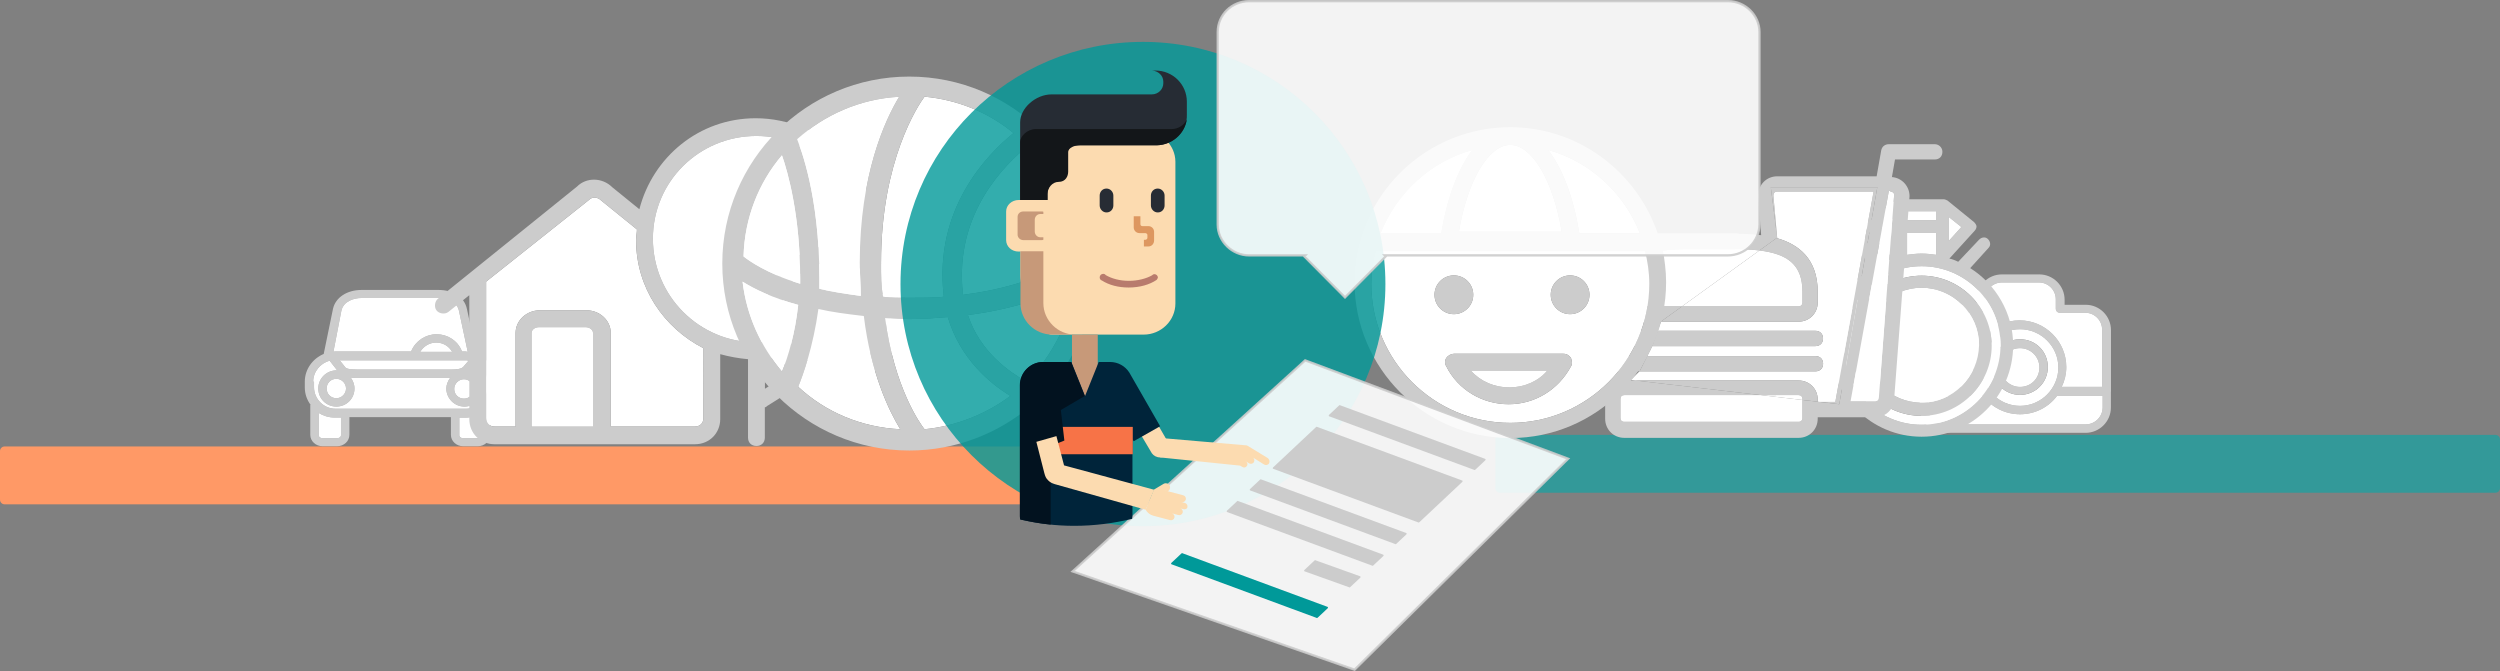 <?xml version="1.0" encoding="utf-8"?>
<!-- Generator: Adobe Illustrator 17.0.0, SVG Export Plug-In . SVG Version: 6.00 Build 0)  -->
<!DOCTYPE svg PUBLIC "-//W3C//DTD SVG 1.1//EN" "http://www.w3.org/Graphics/SVG/1.1/DTD/svg11.dtd">
<svg version="1.1" id="Слой_1" xmlns="http://www.w3.org/2000/svg" xmlns:xlink="http://www.w3.org/1999/xlink" x="0px" y="0px"
	 width="1080px" height="289.87px" viewBox="30 0 1080 289.87" enable-background="new 30 0 1080 289.87" xml:space="preserve">
<rect x="30" y="0" width="1080" height="289.87" fill="#808080" stroke="none"/>
<path fill="#339999" d="M1110,210.872c0,1.105-0.895,2-2,2H678c-1.105,0-2-0.895-2-2v-21c0-1.105,0.895-2,2-2h430
	c1.105,0,2,0.895,2,2V210.872z"/>
<path fill="#FF9966" d="M481,215.872c0,1.105-0.895,2-2,2H32c-1.105,0-2-0.895-2-2v-21c0-1.105,0.895-2,2-2h447c1.105,0,2,0.895,2,2
	V215.872z"/>
<g id="Equipment">
	<g id="XMLID_21_">
		<g>
			<path fill="#CCCCCC" d="M941.94,142.582v26.56h-0.03v6.92c0,6-4.92,10.92-10.93,10.92h-60.75c-6.01,0-10.92-4.92-10.92-10.92
				v-33.48c0-6.01,4.91-10.92,10.92-10.92h13.65v-2.19c0-6.01,4.91-10.93,10.92-10.93h16.19c6.01,0,10.92,4.92,10.92,10.93v2.19
				h9.11C937.02,131.662,941.94,136.572,941.94,142.582z M938.34,176.062v-5.1h-19.65c-3.65,4.9-9.46,8-16.02,8
				c-6.55,0-12.38-3.08-16.01-8h-23.84v5.1c0,3.99,3.26,7.27,7.27,7.27h60.95C935.03,183.332,938.31,180.052,938.34,176.062z
				 M938.11,167.132v-24.75c0-3.99-3.26-7.27-7.27-7.27h-10.92c-1.09,0-1.82-0.73-1.82-1.81v-4.01c0-3.99-3.26-7.27-7.27-7.27
				h-16.01c-4,0-7.27,3.26-7.27,7.27v4.01c0,1.08-0.73,1.81-1.82,1.81h-15.64c-4.01,0-7.27,3.46-7.27,7.47v24.55h21.45
				c-1.27-2.55-2-5.45-2-8.55c0-11.1,9.11-20.19,20.19-20.19s20.19,9.09,20.19,20.19c0,3.1-0.74,6-2,8.55H938.11z M919.21,158.772
				c0-9.08-7.47-16.55-16.56-16.55c-9.08,0-16.55,7.45-16.55,16.55c0,9.09,7.47,16.56,16.55,16.56
				C911.74,175.332,919.21,167.862,919.21,158.772z"/>
			<path fill="#FFFFFF" d="M938.34,170.962v5.1c-0.03,3.99-3.31,7.27-7.3,7.27h-60.95c-4.01,0-7.27-3.28-7.27-7.27v-5.1h23.84
				c3.63,4.92,9.46,8,16.01,8c6.56,0,12.37-3.1,16.02-8H938.34z"/>
			<path fill="#FFFFFF" d="M938.11,142.382v24.75h-17.46c1.26-2.55,2-5.45,2-8.55c0-11.1-9.11-20.19-20.19-20.19
				s-20.19,9.09-20.19,20.19c0,3.1,0.73,6,2,8.55h-21.45v-24.55c0-4.01,3.26-7.47,7.27-7.47h15.64c1.09,0,1.82-0.73,1.82-1.81v-4.01
				c0-4.01,3.27-7.27,7.27-7.27h16.01c4.01,0,7.27,3.28,7.27,7.27v4.01c0,1.08,0.73,1.81,1.82,1.81h10.92
				C934.85,135.112,938.11,138.392,938.11,142.382z M879.55,144.042c0-1.09-0.73-1.82-1.82-1.82h-8c-1.09,0-1.82,0.73-1.82,1.82
				c0,1.09,0.71,1.82,1.82,1.82h8C878.82,145.862,879.55,145.132,879.55,144.042z"/>
			<path fill="#FFFFFF" d="M902.65,142.222c9.09,0,16.56,7.47,16.56,16.55c0,9.09-7.47,16.56-16.56,16.56
				c-9.08,0-16.55-7.47-16.55-16.56C886.1,149.672,893.57,142.222,902.65,142.222z M914.66,158.582c0-6.74-5.27-12.01-12.01-12.01
				c-6.73,0-12,5.29-12,12.01c0,6.71,5.45,12.01,12,12.01C909.21,170.592,914.66,165.312,914.66,158.582z"/>
			<path fill="#CCCCCC" d="M902.65,146.572c6.74,0,12.01,5.27,12.01,12.01c0,6.73-5.45,12.01-12.01,12.01c-6.55,0-12-5.3-12-12.01
				C890.65,151.862,895.92,146.572,902.65,146.572z M902.65,167.152c4.74,0,8.38-3.65,8.38-8.38c0-4.74-3.83-8.37-8.38-8.37
				c-4.54,0-8.37,3.63-8.37,8.37C894.28,163.512,898.11,167.152,902.65,167.152z"/>
			<path fill="#FFFFFF" d="M911.03,158.772c0,4.73-3.64,8.38-8.38,8.38c-4.54,0-8.37-3.64-8.37-8.38s3.83-8.37,8.37-8.37
				C907.2,150.402,911.03,154.032,911.03,158.772z"/>
			<path fill="#CCCCCC" d="M877.73,142.222c1.09,0,1.82,0.73,1.82,1.82c0,1.09-0.73,1.82-1.82,1.82h-8c-1.11,0-1.82-0.73-1.82-1.82
				c0-1.09,0.73-1.82,1.82-1.82H877.73z"/>
		</g>
	</g>
</g>
<g id="Fashion">
	<g id="XMLID_19_">
		<g>
			<path fill="#CCCCCC" d="M881.13,115.832c10.91,6.81,18.55,19.38,18.55,33.3c0,21.81-17.72,39.53-39.55,39.53
				c-21.84,0-39.58-17.75-39.58-39.58c0-14.2,7.35-26.49,18.55-33.57l-7.92-8.74c-0.82-1.1-0.82-2.73,0.27-3.82
				c1.1-0.83,2.73-0.83,3.82,0.27l8.74,9.83c1.37-0.53,2.46-0.83,3.82-1.36l-10.9-12c-0.56-0.54-1.1-1.07-0.83-1.9
				c0.27-0.8,0.56-1.36,1.1-1.9l11.46-9.27c0.27-0.27,1.1-0.54,1.63-0.54h19.38c0.53,0,1.09,0.27,1.63,0.54l11.46,9.3
				c0.57,0.53,1.1,1.36,1.1,1.9c0,0.53-0.29,1.36-0.83,1.89l-10.9,12c1.36,0.27,2.72,0.83,3.82,1.37l9.01-9.54
				c1.09-1.1,2.72-1.37,3.82-0.27c1.09,1.09,1.36,2.72,0.26,3.82L881.13,115.832z M894.23,149.102c0-18.81-15.29-34.1-34.1-34.1
				c-18.82,0-34.1,15.58-34.1,34.4c0,18.81,15.26,34.1,34.1,34.1C878.94,183.502,894.23,167.922,894.23,149.102z M871.86,104.102
				l5.45-6.02l-5.45-4.35V104.102z M866.41,110.082v-9.54h-12.56v9.54c1.89-0.26,4.09-0.53,6.28-0.53S864.51,109.822,866.41,110.082
				z M866.38,95.092v-3.82h-12.56v3.82H866.38z M848.37,104.102v-10.37l-5.45,4.35L848.37,104.102z"/>
			<path fill="#FFFFFF" d="M860.13,115.002c18.81,0,34.1,15.29,34.1,34.1c0,18.82-15.29,34.4-34.1,34.4
				c-18.84,0-34.1-15.29-34.1-34.1C826.03,130.582,841.31,115.002,860.13,115.002z M890.41,149.372c0-16.62-13.66-30.28-30.28-30.28
				c-16.65,0-30.28,13.66-30.28,30.28s13.65,30.28,30.28,30.28C876.75,179.652,890.41,165.992,890.41,149.372z"/>
			<path fill="#CCCCCC" d="M860.13,119.092c16.62,0,30.28,13.66,30.28,30.28s-13.66,30.28-30.28,30.28
				c-16.63,0-30.28-13.66-30.28-30.28S843.48,119.092,860.13,119.092z M884.96,149.132c0-13.63-11.2-24.83-24.83-24.83
				s-24.83,11.2-24.83,24.83s11.17,24.83,24.83,24.83C873.76,173.962,884.66,162.762,884.96,149.132z"/>
			<path fill="#FFFFFF" d="M860.13,124.302c13.63,0,24.83,11.2,24.83,24.83c-0.3,13.63-11.2,24.83-24.83,24.83
				c-13.66,0-24.83-11.2-24.83-24.83S846.5,124.302,860.13,124.302z"/>
			<polygon fill="#FFFFFF" points="877.31,98.082 871.86,104.102 871.86,93.732 			"/>
			<path fill="#FFFFFF" d="M866.41,100.542v9.54c-1.9-0.26-4.09-0.53-6.28-0.53s-4.39,0.27-6.28,0.53v-9.54H866.41z"/>
			<rect x="853.82" y="91.272" fill="#FFFFFF" width="12.56" height="3.82"/>
			<polygon fill="#FFFFFF" points="848.37,93.732 848.37,104.102 842.92,98.082 			"/>
		</g>
	</g>
</g>
<g id="Food">
	<g id="XMLID_18_">
		<g>
			<path fill="#CCCCCC" d="M869.12,65.592c0,1.97-1.32,3.3-3.3,3.3h-17.18l-1.33,7.6c4.31,0.32,7.61,3.95,7.61,8.25l-6.64,87.59
				c0,4.3-3.62,7.92-8.25,7.92h-24.78v0.65c0,4.63-3.62,8.25-8.25,8.25h-75.32c-4.63,0-8.25-3.62-8.25-8.25v-8.28
				c0-4.63,3.62-8.25,8.25-8.25h4.85l54.14,6.31h-58.99c-1.01,0-1.65,0.64-1.65,1.65v8.25c0,1,0.64,1.65,1.65,1.65H807
				c1,0,1.65-0.65,1.65-1.65v-7.8l6.6,0.76v0.08h0.64l8.67,1.01L841,80.872h-46.01l2.71,21.47l0.03,0.34l-7.66,5.52
				c-3.82-0.48-8.21-0.65-13.13-0.65h-15.2c-20.49,0-31.71,2.98-31.71,18.51v4.62c0,1.01,0.64,1.65,1.65,1.65h24.98l-9.11,6.58
				l-0.01,0.03h-15.86c-4.63,0-8.25-3.63-8.25-8.26v-4.62c0-25.11,24.75-25.11,38.31-25.11h15.2c3.98,0,8.93,0,13.88,0.65
				l-1.32-16.86c0-4.95,3.62-8.57,8.25-8.57h42.96l1.98-11.23c0.32-1.65,1.65-2.65,3.3-2.65h19.83
				C867.47,62.292,869.12,63.612,869.12,65.592z M841.68,171.652l6.6-87.56c0-0.68-0.64-1.32-1.65-1.32v-0.33h-0.64l-16.54,90.86
				h10.58C841.04,173.302,841.68,172.652,841.68,171.652z"/>
			<path fill="#FFFFFF" d="M848.28,84.092l-6.6,87.56c0,1-0.64,1.65-1.65,1.65h-10.58l16.54-90.86h0.64v0.33
				C847.64,82.772,848.28,83.412,848.28,84.092z"/>
			<path fill="#CCCCCC" d="M841,80.872l-16.44,93.76l-8.67-1.01h6.96l16.54-90.85h-41.64c-1.01,0-1.65,0.64-1.65,1.65l1.6,17.92
				l-2.71-21.47C794.99,80.872,841,80.872,841,80.872z"/>
			<path fill="#FFFFFF" d="M839.39,82.772l-16.54,90.85h-6.96l-0.64-0.08v-0.92c0-4.63-3.62-8.25-8.25-8.25h-70.47l-2.06-0.24
				l3.78-3.71h76.03c1.97,0,3.3-1.33,3.3-3.3s-1.33-3.3-3.3-3.3h-72.67l2.15-4.3h70.49c1.97,0,3.3-1.33,3.3-3.3
				c0-1.98-1.33-3.31-3.3-3.31h-68.13l1.42-3.97H807c4.63,0,8.25-3.63,8.25-8.26v-4.62c0-14.21-8.25-20.48-17.5-23.14l-0.02-0.24
				l0.01-0.01l-0.04-0.33l-1.6-17.92c0-1.01,0.64-1.65,1.65-1.65L839.39,82.772L839.39,82.772z"/>
			<path fill="#CCCCCC" d="M814.28,153.822c1.97,0,3.3,1.33,3.3,3.3s-1.33,3.3-3.3,3.3h-76.03l0.12-0.12l3.24-6.48L814.28,153.822
				L814.28,153.822z"/>
			<path fill="#CCCCCC" d="M814.25,142.912c1.97,0,3.3,1.33,3.3,3.31c0,1.97-1.33,3.3-3.3,3.3h-70.49l0.03-0.06l2.33-6.55H814.25z"
				/>
			<path fill="#CCCCCC" d="M815.25,172.622v0.92l-6.6-0.76v-0.45c0-1.01-0.65-1.65-1.65-1.65h-16.33l-54.14-6.31H807
				C811.63,164.372,815.25,167.992,815.25,172.622z"/>
			<path fill="#CCCCCC" d="M815.25,126.062v4.62c0,4.63-3.62,8.26-8.25,8.26h-59.46l0.01-0.03l9.11-6.58H807
				c1,0,1.65-0.64,1.65-1.65v-4.62c0-11.8-6.48-16.35-18.58-17.86l7.66-5.52l0.02,0.24C807,105.582,815.25,111.852,815.25,126.062z"
				/>
			<path fill="#FFFFFF" d="M808.65,172.782v7.8c0,1-0.65,1.65-1.65,1.65h-75.32c-1.01,0-1.65-0.65-1.65-1.65v-8.25
				c0-1.01,0.64-1.65,1.65-1.65h58.99L808.65,172.782z"/>
			<path fill="#FFFFFF" d="M808.65,172.332v0.45l-17.98-2.1H807C808,170.682,808.65,171.322,808.65,172.332z"/>
			<path fill="#FFFFFF" d="M808.65,126.062v4.62c0,1.01-0.65,1.65-1.65,1.65h-50.34l33.41-24.13
				C802.17,109.712,808.65,114.262,808.65,126.062z"/>
			<path fill="#FFFFFF" d="M790.07,108.202l-33.41,24.13h-24.98c-1.01,0-1.65-0.64-1.65-1.65v-4.62c0-15.53,11.22-18.51,31.71-18.51
				h15.2C781.86,107.552,786.25,107.722,790.07,108.202z"/>
			<path fill="#CCCCCC" d="M746.12,142.912l-2.33,6.55l-0.03,0.06H724.4c-1.98,0-3.3-1.33-3.3-3.3c0-1.98,1.32-3.31,3.3-3.31H746.12
				z"/>
			<path fill="#CCCCCC" d="M741.61,153.822l-3.24,6.48l-0.12,0.12H724.4c-1.98,0-3.3-1.33-3.3-3.3s1.32-3.3,3.3-3.3L741.61,153.822
				L741.61,153.822z"/>
		</g>
	</g>
</g>
<g id="Child">
	<g id="XMLID_17_">
		<g>
			<path fill="#FFFFFF" d="M740.64,108.462c1.1,4.35,1.85,9.09,1.85,14.18c0,33.1-26.94,60.04-60.04,60.04
				c-33.11,0-60.04-26.94-60.04-60.04c0-5.09,0.71-9.83,1.81-14.18C624.22,108.462,740.64,108.462,740.64,108.462z M716.66,127.342
				c0-4.62-3.75-8.37-8.38-8.37c-4.62,0-8.37,3.75-8.37,8.37c0,4.63,3.75,8.38,8.37,8.38
				C712.91,135.722,716.66,131.972,716.66,127.342z M708.67,158.272c0.72-1.1,0.36-2.53,0-3.63c-0.74-1.1-1.85-1.82-3.31-1.82
				h-47.29c-1.1,0-2.53,0.72-3.27,1.82c-0.72,1.1-0.72,2.53,0,3.63c5.09,10.2,15.64,16.36,26.94,16.36
				C693.03,174.632,703.19,168.432,708.67,158.272z M666.45,127.342c0-4.62-3.75-8.37-8.38-8.37c-4.62,0-8.37,3.75-8.37,8.37
				c0,4.63,3.75,8.38,8.37,8.38C662.7,135.722,666.45,131.972,666.45,127.342z"/>
			<path fill="#CCCCCC" d="M708.28,118.972c4.63,0,8.38,3.75,8.38,8.37c0,4.63-3.75,8.38-8.38,8.38c-4.62,0-8.37-3.75-8.37-8.38
				C699.91,122.722,703.66,118.972,708.28,118.972z"/>
			<path fill="#CCCCCC" d="M708.67,154.642c0.36,1.1,0.72,2.53,0,3.63c-5.48,10.16-15.64,16.36-26.93,16.36
				c-11.3,0-21.85-6.16-26.94-16.36c-0.72-1.1-0.72-2.53,0-3.63c0.74-1.1,2.17-1.82,3.27-1.82h47.29
				C706.82,152.822,707.93,153.542,708.67,154.642z M698.45,160.092h-33.11c4.39,4.74,10.2,7.27,16.75,7.27
				C688.26,167.362,694.46,164.832,698.45,160.092z"/>
			<path fill="#FFFFFF" d="M698.8,64.772c18.21,5.1,32.75,18.57,39.66,36.03h-26.19C709.74,85.152,705,72.792,698.8,64.772z"/>
			<path fill="#FFFFFF" d="M665.34,160.092h33.11c-3.99,4.74-10.19,7.27-16.36,7.27C675.54,167.362,669.73,164.832,665.34,160.092z"
				/>
			<path fill="#FFFFFF" d="M682.45,62.602c9.44,0,18.56,15.64,22.2,37.48h-44.4C663.88,78.242,672.97,62.602,682.45,62.602z"/>
			<path fill="#CCCCCC" d="M652.59,100.802c2.56-15.29,7.27-28.01,13.47-36.03c-18.18,5.1-32.75,18.57-39.66,36.03H652.59z
				 M704.65,100.082c-3.64-21.84-12.76-37.48-22.2-37.48c-9.48,0-18.57,15.64-22.2,37.48H704.65z M698.8,64.772
				c6.2,8.02,10.94,20.38,13.47,36.03h26.19C731.55,83.342,717.01,69.872,698.8,64.772z M682.45,54.942
				c29.47,0,54.59,19.31,63.68,45.86h33.46c2.17,0,3.63,1.1,3.63,3.28c0,2.17-1.46,3.63-3.63,3.63H748.3
				c0.75,4.35,1.46,9.09,1.46,14.18c0,37.13-30.15,67.35-67.28,67.35s-67.31-30.22-67.31-67.31c0-6.2,0.71-12.4,2.53-18.21
				c0-0.39,0-0.75,0.36-1.11C626.43,74.962,652.27,54.942,682.45,54.942z M742.49,122.642c0-5.09-0.75-9.83-1.85-14.18H624.22
				c-1.1,4.35-1.81,9.09-1.81,14.18c0,33.1,26.93,60.04,60.04,60.04C715.55,182.682,742.49,155.742,742.49,122.642z"/>
			<path fill="#CCCCCC" d="M658.07,118.972c4.63,0,8.38,3.75,8.38,8.37c0,4.63-3.75,8.38-8.38,8.38c-4.62,0-8.37-3.75-8.37-8.38
				C649.7,122.722,653.45,118.972,658.07,118.972z"/>
			<path fill="#FFFFFF" d="M626.4,100.802c6.91-17.46,21.48-30.93,39.66-36.03c-6.2,8.02-10.91,20.74-13.47,36.03H626.4z"/>
		</g>
	</g>
</g>
<g id="Avto">
	<g>
		<path fill="#CCCCCC" d="M244.07,164.912v2.37c0,2.75-0.91,5.28-2.37,7.47v13.09c0,2.73-2.37,4.92-5.27,4.92h-6.36
			c-2.91,0-5.28-2.19-5.28-4.92v-7.64h-43.85v7.64c0,2.73-2.37,4.92-5.27,4.92h-6.36c-2.9,0-5.27-2.19-5.27-4.92v-12.91h0.17
			c-1.63-2.2-2.54-4.74-2.54-7.65v-2.37c0-5.45,3.45-10.01,8.17-12.01l4.01-19.47c1.09-4.9,6.01-8.18,12.37-8.18h33.12
			c6.54,0,11.28,3.09,12.36,8.18l4.19,19.47C240.61,154.722,244.07,159.462,244.07,164.912z M240.61,167.282v-2.37
			c0-3.45-1.81-6.36-4.54-8l-2.73,3.64c2.91,1.08,5.1,3.99,5.1,7.27c0,4.36-3.46,7.82-7.82,7.82c-4.37,0-7.82-3.64-7.82-7.82
			c0-1.64,0.73-3.28,1.64-4.55H184.6c-1.11,0-2.19,0-3.1-0.17c0.91,1.26,1.64,2.9,1.64,4.72c0,4.36-3.46,7.82-7.83,7.82
			c-4.36,0-7.82-3.46-7.82-7.82c0-4.37,3.64-7.82,7.82-7.82c0.18,0,0.18,0,0.36,0l-3.28-4.19c-3.99,1.1-7.09,4.74-7.09,9.1h0.36
			v2.37c0,5.1,4.18,9.29,9.28,9.29h56.39C236.43,176.572,240.61,172.382,240.61,167.282z M238.07,188.042v-9.64
			c-2,1.27-4.37,2-6.92,2h-2.72v7.64c0,0.71,0.73,1.26,1.64,1.26h6.36C237.33,189.302,238.07,188.752,238.07,188.042z
			 M230.42,172.202c2.37,0,4.19-1.82,4.19-4.19s-2-4.18-4.19-4.18c-2.17,0-4.19,1.81-4.19,4.18
			C226.23,170.382,228.05,172.202,230.42,172.202z M230.24,158.372l2.16-2.54c-0.53-0.18-0.91-0.18-1.27-0.18h-54.39l2.19,2.72
			c0.38,0.72,1.28,1.27,5.65,1.27h40.02C228.98,159.642,229.69,158.932,230.24,158.372z M232.06,152.012l-3.81-17.83
			c-0.91-3.99-5.28-5.45-8.73-5.45h-33.3c-3.46,0-7.82,1.44-8.73,5.45l-3.46,17.83c0.18-0.17,0.55-0.17,0.91-0.17h32.73v-0.18
			c1.82-4.37,6.18-7.27,10.92-7.27s9.11,2.72,10.92,7.27v0.18h1.64C231.51,151.842,231.7,152.012,232.06,152.012z M211.5,152.002
			h13.83c-1.46-2.55-4.01-4.01-6.92-4.01C215.51,147.992,212.96,149.632,211.5,152.002z M179.48,167.842c0-2.2-1.81-4.19-4.18-4.19
			s-4.19,1.82-4.19,4.19c0,2.36,1.82,4.18,4.19,4.18C177.67,172.022,179.48,170.032,179.48,167.842z M177.31,188.022v-7.64h-2.73
			c-2.54,0-4.91-0.73-6.91-2v9.64c0,0.71,0.73,1.27,1.64,1.27h6.36C176.58,189.292,177.31,188.752,177.31,188.022z"/>
		<path fill="#FFFFFF" d="M240.61,164.912v2.37c0,5.1-4.18,9.29-9.28,9.29h-56.39c-5.1,0-9.28-4.19-9.28-9.29v-2.37h-0.36
			c0-4.36,3.1-8,7.09-9.1l3.28,4.19c-0.18,0-0.18,0-0.36,0c-4.18,0-7.82,3.45-7.82,7.82c0,4.36,3.46,7.82,7.82,7.82
			c4.37,0,7.83-3.46,7.83-7.82c0-1.82-0.73-3.46-1.64-4.72c0.91,0.17,1.99,0.17,3.1,0.17h39.84c-0.91,1.27-1.64,2.91-1.64,4.55
			c0,4.18,3.45,7.82,7.82,7.82c4.36,0,7.82-3.46,7.82-7.82c0-3.28-2.19-6.19-5.1-7.27l2.73-3.64
			C238.8,158.552,240.61,161.462,240.61,164.912z"/>
		<path fill="#FFFFFF" d="M238.07,178.402v9.64c0,0.71-0.74,1.26-1.64,1.26h-6.36c-0.91,0-1.64-0.55-1.64-1.26v-7.64h2.72
			C233.7,180.402,236.07,179.672,238.07,178.402z"/>
		<path fill="#FFFFFF" d="M234.61,168.012c0,2.37-1.82,4.19-4.19,4.19s-4.19-1.82-4.19-4.19s2.02-4.18,4.19-4.18
			C232.61,163.832,234.61,165.642,234.61,168.012z"/>
		<path fill="#FFFFFF" d="M232.4,155.832l-2.16,2.54c-0.55,0.56-1.26,1.27-5.64,1.27h-40.02c-4.37,0-5.27-0.55-5.65-1.27l-2.19-2.72
			h54.39C231.49,155.652,231.87,155.652,232.4,155.832z"/>
		<path fill="#FFFFFF" d="M228.25,134.182l3.81,17.83c-0.36,0-0.55-0.17-0.91-0.17h-1.64v-0.18c-1.81-4.55-6.18-7.27-10.92-7.27
			s-9.1,2.9-10.92,7.27v0.18h-32.73c-0.36,0-0.73,0-0.91,0.17l3.46-17.83c0.91-4.01,5.27-5.45,8.73-5.45h33.3
			C222.97,128.732,227.34,130.192,228.25,134.182z"/>
		<path fill="#FFFFFF" d="M225.33,152.002H211.5c1.46-2.37,4.01-4.01,6.91-4.01C221.32,147.992,223.87,149.452,225.33,152.002z"/>
		<path fill="#FFFFFF" d="M175.3,163.652c2.37,0,4.18,1.99,4.18,4.19c0,2.19-1.81,4.18-4.18,4.18s-4.19-1.82-4.19-4.18
			C171.11,165.472,172.93,163.652,175.3,163.652z"/>
		<path fill="#FFFFFF" d="M177.31,180.382v7.64c0,0.73-0.73,1.27-1.64,1.27h-6.36c-0.91,0-1.64-0.56-1.64-1.27v-9.64
			c2,1.27,4.37,2,6.91,2H177.31z"/>
	</g>
</g>
<g id="House">
	<g>
		<path fill="#FFFFFF" d="M390.27,112.982c12.73,0,22.92,10.55,22.92,22.91c0,12.37-10.19,22.91-22.92,22.91
			c-12.36,0-22.91-10.19-22.91-22.91S377.55,112.982,390.27,112.982z"/>
		<path fill="#FFFFFF" d="M333.9,150.432l-0.03,30.18c0,2.18-1.46,3.64-3.64,3.64h-36.38v-40.38c0-5.45-4.74-9.83-10.55-9.83h-20.02
			c-5.81,0-10.55,4.38-10.55,9.83v40.38h-9.09c-2.17,0-3.63-1.46-3.63-3.64v-58.94l44.4-35.27c1.46-1.46,3.63-1.46,5.45,0.35
			l15.29,12.37c0,1.46-0.36,2.92-0.36,4.74C304.79,124.242,316.8,141.702,333.9,150.432z"/>
		<path fill="#CCCCCC" d="M401.53,103.502c0-24.73-20.02-44.76-44.75-44.76s-44.72,19.67-44.72,44.4s20.02,44.76,44.75,44.76
			c1.82,0,4,0,5.81-0.36c-1.46-3.27-2.17-7.3-2.17-11.29c0-16.71,13.43-30.18,30.18-30.18c3.64,0,7.27,1.07,10.55,2.17
			C401.53,106.782,401.53,104.962,401.53,103.502z M356.42,51.082c28.76,0,52.03,23.27,52.03,52.03c0,2.92-0.36,5.45-0.72,8.37
			c7.63,5.49,12.73,14.58,12.69,24.06c0,16.71-13.43,30.18-30.18,30.18c-3.64,0-7.27-0.72-10.55-1.82l-18.56,11.65
			c0,0.36-0.36,0.36-0.72,0.36v13.11c0,2.18-1.46,3.64-3.63,3.64c-2.18,0-3.64-1.46-3.64-3.64v-33.85c-3.99-0.36-8.01-1.07-12-2.17
			v28c0,6.17-4.71,10.91-10.91,10.91h-86.59c-6.16,0-10.9-4.71-10.9-10.91v-53.48l-9.09,7.27c-1.46,1.1-3.99,0.75-5.09-0.72
			c-1.11-1.46-0.75-3.99,0.71-5.09l60.01-48.39c3.99-4.03,10.9-4.03,15.28,0.35l11.65,9.45
			C312.02,67.832,332.05,51.082,356.42,51.082z M360.45,154.812v13.12l12.36-7.63c-2.56-1.82-4.38-4.03-6.2-6.2
			C364.41,154.462,362.61,154.812,360.45,154.812z M413.19,135.892c0-12.36-10.19-22.91-22.92-22.91
			c-12.72,0-22.91,10.19-22.91,22.91s10.55,22.91,22.91,22.91C403,158.802,413.19,148.262,413.19,135.892z M333.87,180.612
			l0.03-30.18c-17.1-8.73-29.11-26.19-29.11-46.57c0-1.82,0.36-3.28,0.36-4.74l-15.29-12.37c-1.82-1.81-3.99-1.81-5.45-0.35
			l-44.4,35.27v58.94c0,2.18,1.46,3.64,3.63,3.64h9.09v-40.38c0-5.45,4.74-9.83,10.55-9.83h20.02c5.81,0,10.55,4.38,10.55,9.83
			v40.38h36.38C332.41,184.252,333.87,182.792,333.87,180.612z M286.19,184.282v-40.41c0-1.42-1.46-2.53-3.28-2.53h-19.99
			c-1.82,0-3.28,1.07-3.28,2.53v40.41H286.19z"/>
		<path fill="#FFFFFF" d="M356.78,58.742c24.73,0,44.75,20.03,44.75,44.76c0,1.46,0,3.28-0.35,4.74c-3.28-1.1-6.91-2.17-10.55-2.17
			c-16.75,0-30.18,13.47-30.18,30.18c0,3.99,0.71,8.02,2.17,11.29c-1.81,0.36-3.99,0.36-5.81,0.36c-24.73,0-44.75-20.03-44.75-44.76
			S332.05,58.742,356.78,58.742z"/>
		<path fill="#FFFFFF" d="M286.19,143.872v40.41h-26.55v-40.41c0-1.46,1.46-2.53,3.28-2.53h19.99
			C284.73,141.342,286.19,142.452,286.19,143.872z"/>
	</g>
</g>
<g id="Sport">
	<g>
		<path fill="#FFFFFF" d="M473.9,63.182c12.23,12.66,19.67,28.82,20.53,47.16c-3.04,2.61-17.45,13.09-48.45,17.02v-0.43
			C442.04,92.002,464.75,70.622,473.9,63.182z"/>
		<path fill="#FFFFFF" d="M494.43,121.252c-1.76,17.02-9.63,32.32-20.96,43.66c-6.97-3.94-20.09-12.66-25.31-28.82
			C471.72,133.052,486.6,126.462,494.43,121.252z"/>
		<path fill="#FFFFFF" d="M439.44,136.982c5.26,17.92,18.34,28.82,27.06,34.04c-10.47,7.87-23.6,13.09-37.11,14.41
			c-1.76-2.18-13.09-17.92-17.02-48.02c3.5,0,6.97,0.43,10.47,0.43C428.96,137.842,434.18,137.412,439.44,136.982z"/>
		<path fill="#FFFFFF" d="M429.39,41.762c14.41,1.32,27.92,6.97,38.44,15.73c-11.33,9.15-34.51,32.76-30.15,70.3c0,0,0,0,0,0.43
			c-4.79,0.43-9.62,0.43-14.84,0.43c-3.93,0-7.86,0-11.33-0.43c-0.89-4.36-0.89-9.58-0.89-14.84
			C410.62,69.292,426.78,45.262,429.39,41.762z"/>
		<path fill="#FFFFFF" d="M403.17,136.512c3.04,24.89,10.91,41.05,15.74,48.92c-17.02-0.85-32.33-7.44-44.09-18.34
			c2.14-5.22,6.5-17.45,8.73-33.61C389.23,134.802,395.78,135.662,403.17,136.512z"/>
		<path fill="#CCCCCC" d="M401.42,113.422c0-38.01,10.91-61.57,17.02-71.62c-17.02,0.9-32.28,7.87-44.09,18.34
			c1.33,3.51,9.63,24.03,9.63,60.25c0,1.76,0,3.04,0,4.36c5.21,1.29,11.33,2.18,17.87,3.08
			C401.85,123.042,401.42,118.682,401.42,113.422z M437.68,127.792c-4.36-37.54,18.82-61.15,30.15-70.3
			c-10.52-8.76-24.03-14.41-38.44-15.73c-2.61,3.5-18.77,27.53-18.77,71.62c0,5.26,0,10.48,0.89,14.84
			c3.47,0.43,7.4,0.43,11.33,0.43c5.22,0,10.05,0,14.84-0.43C437.68,127.792,437.68,127.792,437.68,127.792z M422.8,33.082
			c44.56,0,80.78,36.26,80.78,80.77c0,12.21-2.73,23.78-7.64,34.2c-4.9,10.43-11.99,19.72-20.71,27.37
			c-13.94,11.76-32.29,19.2-52.39,19.2c-44.55,0-80.81-36.21-80.81-80.77S378.25,33.082,422.8,33.082z M494.43,110.342
			c-0.86-18.34-8.3-34.5-20.53-47.16c-9.15,7.44-31.86,28.82-27.92,63.75v0.43C476.98,123.432,491.39,112.952,494.43,110.342z
			 M473.47,164.912c11.33-11.34,19.2-26.64,20.96-43.66c-7.83,5.21-22.71,11.8-46.27,14.84
			C453.38,152.252,466.5,160.972,473.47,164.912z M466.5,171.022c-8.72-5.22-21.8-16.12-27.06-34.04
			c-5.26,0.43-10.48,0.86-16.6,0.86c-3.5,0-6.97-0.43-10.47-0.43c3.93,30.1,15.26,45.84,17.02,48.02
			C442.9,184.112,456.03,178.892,466.5,171.022z M418.91,185.432c-4.83-7.87-12.7-24.03-15.74-48.92
			c-7.39-0.85-13.94-1.71-19.62-3.03c-2.23,16.16-6.59,28.39-8.73,33.61C386.58,177.992,401.89,184.582,418.91,185.432z
			 M375.68,122.572c0-0.85,0-1.32,0-2.18c0-27.07-5.26-45.84-7.87-53.28c-10.05,11.8-16.16,27.07-16.59,43.66
			C353.4,112.522,361.27,118.212,375.68,122.572z M367.81,160.542c2.61-6.11,5.69-16.59,7.01-28.82
			c-11.37-3.07-19.24-7.01-24.03-10.04C352.55,136.512,358.66,149.642,367.81,160.542z"/>
		<path fill="#FFFFFF" d="M374.35,60.142c11.81-10.47,27.07-17.44,44.09-18.34c-6.11,10.05-17.02,33.61-17.02,71.62
			c0,5.26,0.43,9.62,0.43,14.41c-6.54-0.9-12.66-1.79-17.87-3.08c0-1.32,0-2.6,0-4.36C383.98,84.172,375.68,63.652,374.35,60.142z"
			/>
		<path fill="#FFFFFF" d="M375.68,120.392c0,0.86,0,1.33,0,2.18c-14.41-4.36-22.28-10.05-24.46-11.8
			c0.43-16.59,6.54-31.86,16.59-43.66C370.42,74.552,375.68,93.322,375.68,120.392z"/>
		<path fill="#FFFFFF" d="M374.82,131.722c-1.32,12.23-4.4,22.71-7.01,28.82c-9.15-10.9-15.26-24.03-17.02-38.86
			C355.58,124.712,363.45,128.652,374.82,131.722z"/>
	</g>
</g>
<path id="Color_6_" opacity="0.8" fill="#009999" enable-background="new    " d="M523.755,18.094
	c57.868,0,104.739,46.871,104.739,104.602s-46.871,104.602-104.739,104.602s-104.739-46.871-104.739-104.602
	C419.016,64.828,465.888,18.094,523.755,18.094z"/>
<g id="Form">
	<polygon opacity="0.9" fill="#FFFFFF" stroke="#CCCCCC" stroke-miterlimit="10" enable-background="new    " points="
		493.383,246.839 593.827,155.687 707.431,198.173 615.17,289.295 	"/>
	<path id="Button_5_" fill="#009999" d="M599.174,266.893c-0.157,0.147-0.404,0.14-0.551-0.017l-62.621-23.141
		c-0.147-0.157-0.14-0.404,0.017-0.551l4.407-4.138c0.157-0.147,0.404-0.14,0.551,0.017l62.621,23.141
		c0.147,0.157,0.14,0.404-0.017,0.551L599.174,266.893z"/>
	<path id="Input__x22_Price_x22__3_" fill="#CCCCCC" d="M613.249,253.68c-0.157,0.147-0.404,0.14-0.551-0.017l-19.218-6.88
		c-0.147-0.157-0.14-0.404,0.017-0.551l4.407-4.138c0.157-0.147,0.404-0.14,0.551,0.017l19.218,6.88
		c0.147,0.157,0.14,0.404-0.017,0.551L613.249,253.68z"/>
	<path id="Combobox__x22_Вся_Украина_x22__3_" fill="#CCCCCC" d="M623.201,244.337c-0.157,0.147-0.404,0.14-0.551-0.017
		l-62.621-23.141c-0.147-0.157-0.14-0.404,0.017-0.551l4.407-4.138c0.157-0.147,0.404-0.14,0.551,0.017l62.621,23.141
		c0.147,0.157,0.14,0.404-0.017,0.551L623.201,244.337z"/>
	<path id="Combobox__x22_Категория_x22__3_" fill="#CCCCCC" d="M633.152,234.994c-0.157,0.147-0.404,0.14-0.551-0.017
		l-62.621-23.141c-0.147-0.157-0.14-0.404,0.017-0.551l4.407-4.138c0.157-0.147,0.404-0.14,0.551,0.017l62.621,23.141
		c0.147,0.157,0.14,0.404-0.017,0.551L633.152,234.994z"/>
	<path id="Input__x22_Detail_x22__3_" fill="#CCCCCC" d="M643.104,225.651c-0.157,0.147-0.404,0.14-0.551-0.017l-62.621-23.141
		c-0.147-0.157-0.14-0.404,0.017-0.551l18.624-17.484c0.157-0.147,0.404-0.14,0.551,0.017l62.621,23.141
		c0.147,0.157,0.14,0.404-0.017,0.551L643.104,225.651z"/>
	<path id="Input__x22_Name_x22__3_" fill="#CCCCCC" d="M667.272,202.961c-0.157,0.147-0.404,0.14-0.551-0.017L604.1,179.803
		c-0.147-0.157-0.14-0.404,0.017-0.551l4.407-4.138c0.157-0.147,0.404-0.14,0.551,0.017l62.621,23.141
		c0.147,0.157,0.14,0.404-0.017,0.551L667.272,202.961z"/>
</g>
<g id="Men">
	<path fill="#FCDBB0" d="M524.03,144.551h-39.449c-7.56,0-13.745-18.419-13.745-25.704v-10.172h-0.825
		c-3.024,0-5.361-2.199-5.361-4.948V91.356c0-2.749,2.474-4.948,5.361-4.948h0.825V69.914c0-7.422,6.185-13.333,13.745-13.333
		h39.449c7.56,0,13.745,6.048,13.745,13.333v61.167C537.775,138.503,531.59,144.551,524.03,144.551z"/>
	<path fill="#C79979" d="M480.732,92.456h-1.375c-1.237,0-2.337,1.1-2.337,2.474v5.086c0,1.375,1.1,2.474,2.337,2.474h1.375v1.1
		c-0.275,0.137-0.412,0.137-0.687,0.137h-7.972c-1.375,0-2.474-1.1-2.474-2.337v-7.697c0-1.375,1.1-2.337,2.474-2.337h7.972
		c0.275,0,0.55,0,0.687,0.137V92.456z M480.732,130.943c0,7.422,6.185,13.608,13.745,13.608h9.759v30.927h-11.134v-30.927h-8.522
		c-7.56,0-13.745-6.048-13.745-13.608v-22.405h9.897V130.943z"/>
	<path fill="#262C34" d="M529.666,62.766h-33.264c-2.062,0-5.086,0.275-5.086,2.749v8.66c0,1.924-8.797,2.749-8.797,9.622v2.612
		h-11.821V52.87c0-6.185,6.735-12.096,13.608-12.096h1.512l0,0h41.786c2.749,0,4.948-2.199,4.948-4.811v-0.687
		c0-2.612-2.199-4.673-4.948-4.811h1.512c7.56,0,13.608,6.048,13.608,13.47v5.498C542.999,56.718,537.088,62.629,529.666,62.766z"/>
	<path fill="#131619" d="M529.666,62.766h-33.264c-2.062,0-4.948,0.962-4.948,3.024v8.385c0,1.924-1.1,4.398-4.124,4.398
		c-2.749,0-4.811,2.612-4.811,5.223v2.612h-11.821V61.392c0-2.612,3.161-5.636,6.735-5.636c0.687,0,1.375,0,2.749,0h55.943
		c2.887,0,5.361-1.649,6.598-4.124C541.762,57.818,536.263,62.629,529.666,62.766z"/>
	<path fill="#B87B6D" d="M529.666,120.909L529.666,120.909c-3.024,2.062-7.285,3.299-12.096,3.299c-4.536,0-8.522-1.1-11.546-3.024
		c-0.55-0.137-0.962-0.687-0.962-1.375c0-0.825,0.687-1.512,1.512-1.512c0.412,0,0.825,0.137,1.1,0.55l0,0
		c2.612,1.512,6.048,2.474,10.034,2.474c3.849,0,7.422-0.962,9.897-2.337c0.275-0.275,0.687-0.55,1.1-0.55
		c0.825,0,1.512,0.687,1.512,1.512C530.078,120.222,529.941,120.634,529.666,120.909z"/>
	<path fill="#DD9760" d="M526.092,106.476h-1.924v-2.887h0.55c0.55,0,0.962-0.412,0.962-0.825v-1.237
		c0-0.412-0.412-0.825-0.962-0.825h-0.55l0,0h-1.924c-1.375,0-2.474-1.1-2.474-2.474v-4.811h2.887v3.436
		c0,0.55,0.412,0.825,0.825,0.825h0.687l0,0h1.924c1.375,0,2.474,1.1,2.474,2.474v3.711
		C528.566,105.377,527.466,106.476,526.092,106.476z"/>
	<path fill="#272C34" d="M507.948,81.46h0.137c1.512,0,2.887,1.375,2.887,3.024v4.261c0,1.649-1.237,3.024-2.887,3.024h-0.137
		c-1.512,0-2.887-1.375-2.887-3.024v-4.261C505.062,82.834,506.299,81.46,507.948,81.46z"/>
	<path fill="#272C34" d="M530.078,81.46h0.137c1.512,0,2.886,1.375,2.886,3.024v4.261c0,1.649-1.237,3.024-2.886,3.024h-0.137
		c-1.512,0-2.887-1.375-2.887-3.024v-4.261C527.192,82.834,528.429,81.46,530.078,81.46z"/>
	<path fill="#FCDBB0" d="M535.576,193.209c0,2.474-1.924,4.398-4.398,4.398c-1.512,0-2.749-0.687-3.574-1.787l-18.006-30.377
		l7.697-4.398l16.632,28.865C534.889,190.735,535.576,191.835,535.576,193.209z"/>
	<path fill="#00243A" d="M470.836,224.411c0-0.412-0.137-0.962-0.137-1.375v-56.631c0-5.498,4.536-10.034,10.034-10.034h12.096
		l5.91,14.707l5.91-14.707h4.811c3.574,0,6.598,1.787,8.385,4.536l0,0l13.333,23.23l-11.409,6.46l-0.55-0.825v33.264
		c0,0.412-0.137,0.687-0.137,1.1c-7.972,1.924-16.357,3.024-25.016,3.024C486.093,227.16,478.258,226.198,470.836,224.411z"/>
	<path fill="#F77347" d="M483.894,184.412h35.463v11.821h-35.463L483.894,184.412L483.894,184.412z"/>
	<path fill="#02121F" d="M488.292,177.127l1.512,13.195l-5.91,2.337v33.951c-4.536-0.412-8.797-1.237-13.195-2.199
		c0-0.412-0.137-0.962-0.137-1.375v-56.631c0-5.498,4.536-10.034,10.034-10.034h1.787l0,0h10.309l5.91,14.707L488.292,177.127z"/>
	<path fill="#FCDBB0" d="M578.209,200.202c-0.409,0.689-1.386,0.904-2.076,0.496l-4.956-3.104c0.689,0.409,0.904,1.386,0.496,2.075
		c-0.409,0.689-1.386,0.904-2.076,0.496l-1.882-1.171l0,0l0.503,0.353c0.689,0.409,0.904,1.386,0.43,1.955
		c-0.409,0.689-1.265,0.839-1.955,0.43l-0.941-0.585l-34.576-3.538l2.062-8.247l34.637,2.986l0,0
		c0.307-0.01,0.614-0.019,1.052,0.213l8.84,5.381C578.468,198.656,578.618,199.513,578.209,200.202z M524.9,220.199l-39.219-11.046
		c-1.237-0.412-1.924-0.687-2.887-1.649c-0.962-0.962-1.237-1.649-1.649-3.161l-3.436-13.47l8.66-2.474l3.299,12.646l38.788,10.492
		l0.111,0.092"/>
	<path fill="#FCDBB0" d="M528.455,211.536l4.248-2.533c0.84-0.49,2.036-0.175,2.526,0.665s0.175,2.036-0.665,2.526l-2.29-0.571
		l8.906,2.344c0.798,0.21,1.287,1.049,1.077,1.847c-0.21,0.798-1.049,1.287-1.847,1.077l1.462,0.385
		c0.798,0.21,1.287,1.049,1.077,1.847c-0.007,0.567-0.847,1.056-1.644,0.846l-1.462-0.385c0.798,0.21,1.287,1.049,1.077,1.847
		c-0.21,0.798-1.049,1.287-1.847,1.077l-2.791-0.735c0.798,0.21,1.287,1.049,1.077,1.847c-0.21,0.798-1.049,1.287-1.847,1.077
		l-7.178-1.889l-0.133-0.035c-1.329-0.35-2.519-1.231-3.302-2.575"/>
</g>
<path opacity="0.9" fill="#FFFFFF" stroke="#CCCCCC" stroke-miterlimit="10" enable-background="new    " d="M776.347,110.325
	H628.22l0.412,0.412l-17.594,17.731l-17.594-17.731l0.412-0.412h-24.192c-7.422,0-13.608-6.048-13.608-13.333V13.833
	c0-7.422,6.048-13.333,13.608-13.333h206.82c7.422,0,13.608,6.048,13.608,13.333v83.159
	C789.955,104.414,783.907,110.325,776.347,110.325z"/>
</svg>

